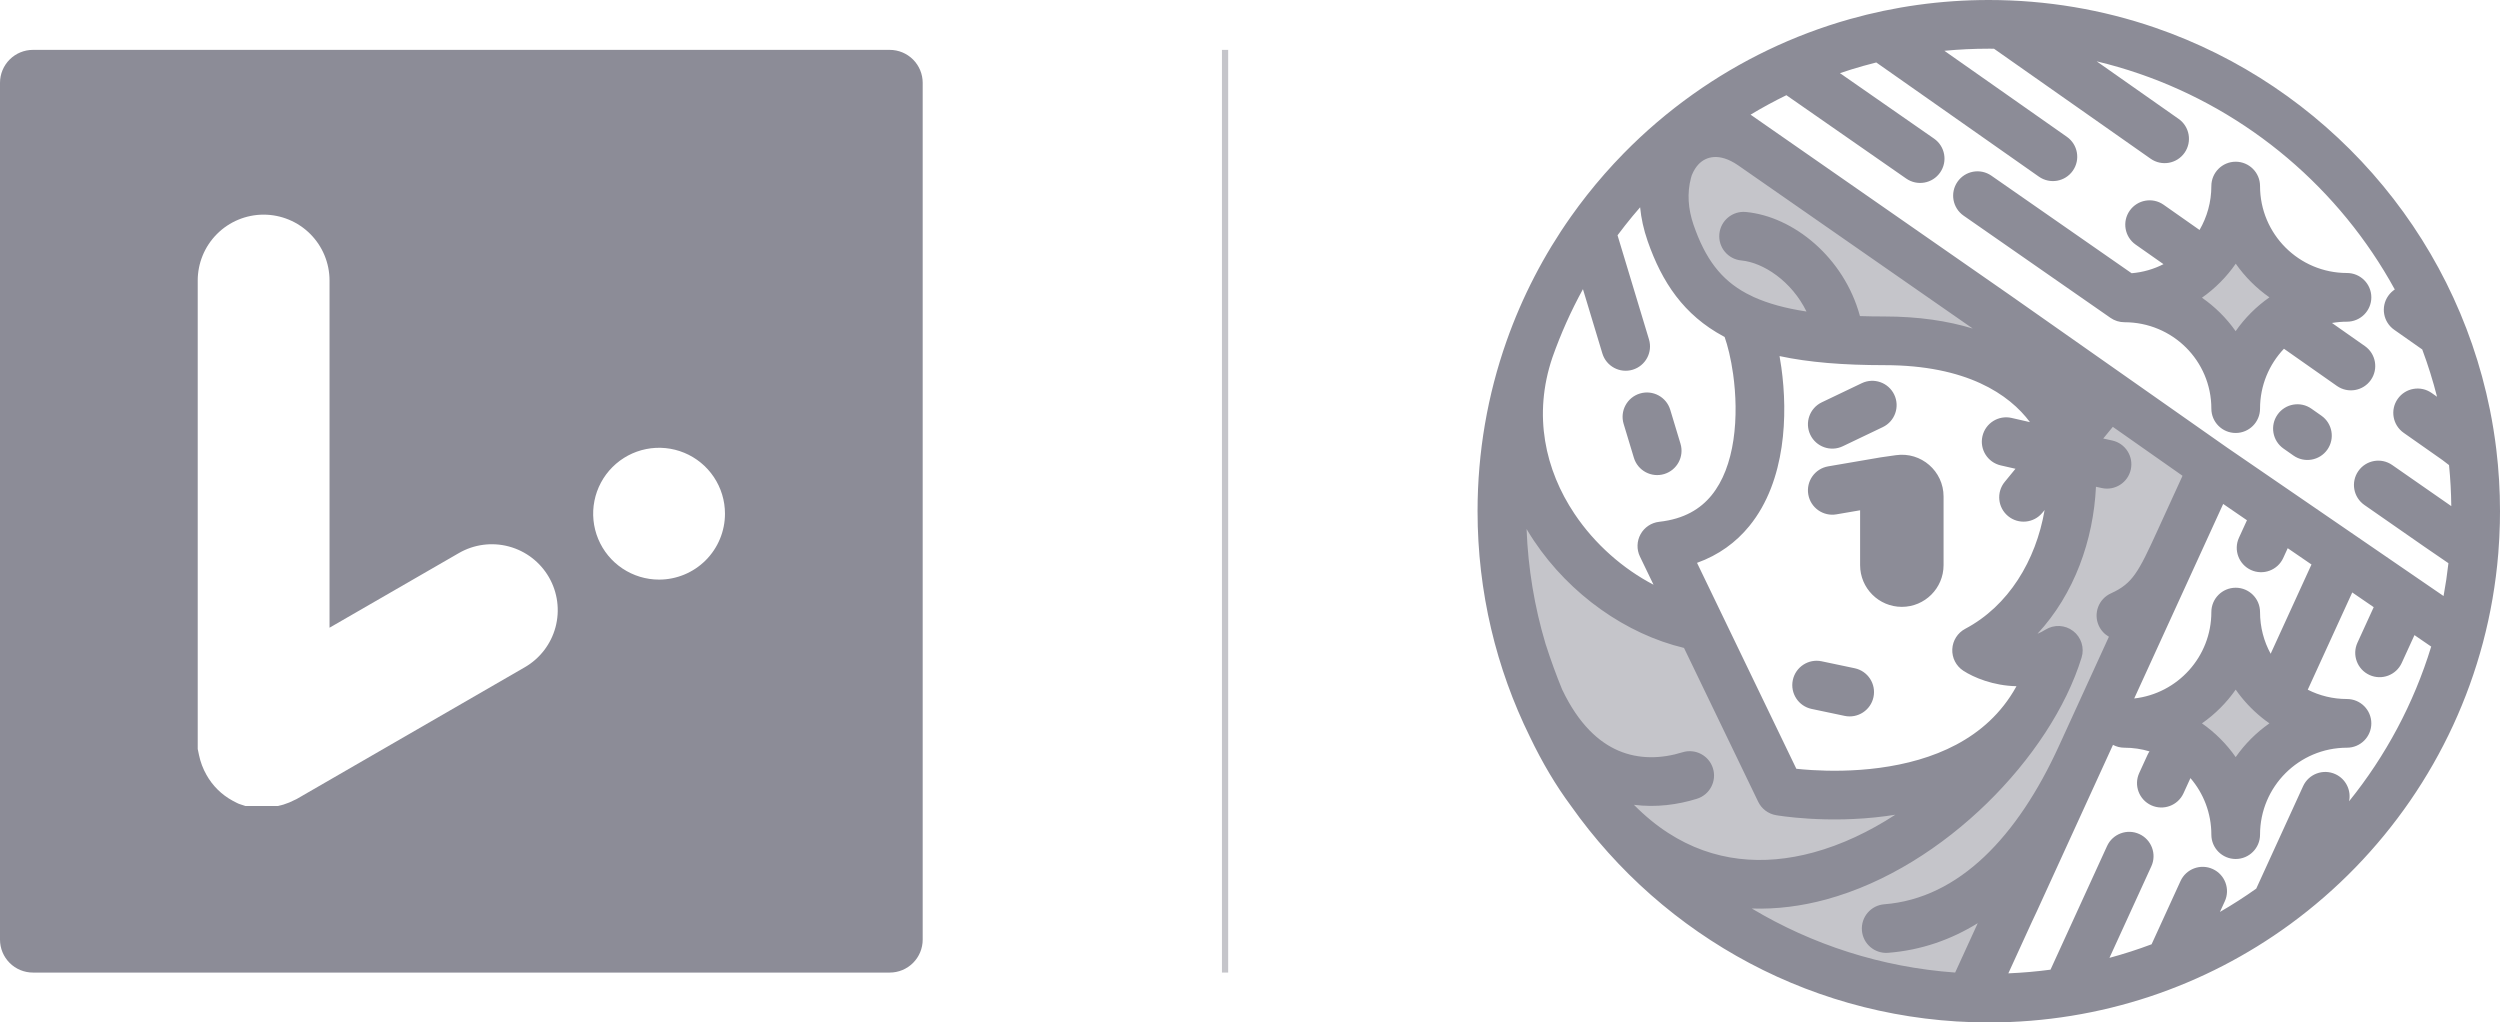 <svg width="401" height="164" viewBox="0 0 401 164" fill="none" xmlns="http://www.w3.org/2000/svg">
<path fill-rule="evenodd" clip-rule="evenodd" d="M264.891 27.333L277.163 20.361L324.299 56.619L277.163 51.32L264.891 27.333ZM365.857 40.721H351.912V54.667H365.857V40.721ZM366.415 108.776H352.469V122.163H366.415V108.776ZM354.701 76.422L334.619 61.361L322.626 103.755L326.809 107.381L320.116 123.279L286.925 128.299L270.469 99.293L243.136 83.674L245.925 107.381L259.592 131.088L295.292 156.191L315.095 158.98L339.082 113.238L354.701 76.422Z" fill="#8C8C97" fill-opacity="0.5"/>
<path fill-rule="evenodd" clip-rule="evenodd" d="M300.955 10.018C300.253 10.194 299.554 10.379 298.86 10.575C297.602 10.929 296.358 11.315 295.127 11.733L310.222 22.234C311.992 23.466 312.429 25.899 311.197 27.669C309.966 29.44 307.532 29.876 305.762 28.645L286.536 15.27C284.571 16.227 282.655 17.269 280.792 18.391L283.217 20.079C283.291 20.129 283.364 20.18 283.437 20.232L322.485 47.397L322.499 47.407L357.206 71.779L367.483 78.827C367.523 78.853 367.562 78.88 367.6 78.907L387.814 92.769C387.853 92.795 387.892 92.822 387.93 92.849L391.947 95.603C392.268 93.868 392.529 92.111 392.728 90.335L389.038 87.808L389.014 87.792L379.249 80.999C377.479 79.767 377.042 77.334 378.274 75.563C379.506 73.793 381.939 73.356 383.709 74.588L393.186 81.181C393.162 78.962 393.041 76.768 392.826 74.602L391.787 73.805L385.545 69.421C383.78 68.182 383.354 65.746 384.593 63.982C385.833 62.217 388.268 61.791 390.033 63.03L390.902 63.641C390.243 61.052 389.448 58.518 388.525 56.046C388.472 56.012 388.419 55.977 388.366 55.94L384.026 52.892C382.261 51.653 381.835 49.218 383.074 47.453C383.366 47.037 383.725 46.695 384.125 46.432C375.315 30.336 360.708 17.858 343.112 11.815C340.889 11.051 338.618 10.39 336.304 9.837L349.449 19.068C351.214 20.308 351.64 22.743 350.4 24.508C349.161 26.273 346.726 26.699 344.961 25.459L319.834 7.814C319.556 7.811 319.278 7.81 319 7.81C316.597 7.81 314.221 7.924 311.878 8.147L331.529 21.946C333.294 23.186 333.72 25.621 332.48 27.386C331.241 29.151 328.806 29.577 327.041 28.337L300.998 10.049C300.983 10.039 300.969 10.029 300.955 10.018ZM400.733 88.661C400.859 87.092 400.941 85.51 400.978 83.917C400.993 83.28 401 82.641 401 82C401 78.633 400.797 75.311 400.402 72.048C400.144 69.919 399.805 67.815 399.387 65.739C393.612 37.041 372.867 13.777 345.649 4.429C337.289 1.557 328.322 0 319 0C311.292 0 303.826 1.065 296.745 3.057C287.607 5.628 279.118 9.742 271.576 15.097C271.563 15.107 271.549 15.116 271.536 15.126C267.554 17.956 263.838 21.133 260.429 24.612C258.341 26.742 256.369 28.986 254.522 31.334C253.649 32.443 252.804 33.575 251.989 34.729C251.973 34.75 251.958 34.772 251.943 34.794C247.645 40.889 244.156 47.597 241.634 54.761C241.633 54.763 241.632 54.765 241.632 54.767C238.632 63.289 237 72.455 237 82C237 94.98 240.016 107.255 245.385 118.163C247.397 122.367 249.598 126.047 251.962 129.234C266.808 150.265 291.3 164 319 164C337.048 164 353.732 158.17 367.274 148.291C367.31 148.266 367.345 148.24 367.38 148.214C382.299 137.294 393.389 121.453 398.263 103.083C399.487 98.47 400.319 93.699 400.721 88.809C400.726 88.76 400.73 88.711 400.733 88.661ZM376.791 128.528C382.651 121.259 387.168 112.862 389.964 103.713L387.28 101.872L385.236 106.34C384.339 108.301 382.022 109.163 380.061 108.266C378.1 107.369 377.237 105.052 378.135 103.091L380.743 97.389L377.3 95.028L370.164 110.627C372.053 111.584 374.189 112.122 376.456 112.122C378.612 112.122 380.361 113.871 380.361 116.027C380.361 118.184 378.612 119.932 376.456 119.932C368.754 119.932 362.51 126.176 362.51 133.878C362.51 136.034 360.762 137.782 358.605 137.782C356.449 137.782 354.701 136.034 354.701 133.878C354.701 130.414 353.438 127.244 351.347 124.806L350.233 127.242C349.336 129.203 347.019 130.065 345.058 129.168C343.097 128.271 342.234 125.954 343.131 123.993L344.456 121.097C344.549 120.893 344.658 120.701 344.78 120.521C343.505 120.138 342.154 119.932 340.755 119.932C340.093 119.932 339.469 119.767 338.923 119.476L326.735 146.12C326.732 146.126 326.729 146.133 326.726 146.139C326.724 146.144 326.721 146.15 326.719 146.155L325.898 147.903L325.882 147.938L322.137 156.125C324.42 156.03 326.677 155.832 328.902 155.535L337.972 135.707C338.869 133.746 341.186 132.884 343.147 133.781C345.108 134.678 345.971 136.995 345.074 138.956L338.357 153.64C340.656 153.02 342.911 152.293 345.116 151.463L349.755 141.322C350.652 139.361 352.969 138.498 354.93 139.395C356.892 140.292 357.754 142.609 356.857 144.57L356.077 146.276C358.079 145.118 360.022 143.87 361.9 142.537L369.418 126.1C370.316 124.139 372.633 123.277 374.594 124.174C376.286 124.948 377.161 126.78 376.791 128.528ZM313.607 155.997L317.231 148.077C312.971 150.708 308.19 152.413 302.85 152.832C300.7 153 298.82 151.394 298.651 149.244C298.483 147.094 300.089 145.215 302.239 145.046C314.271 144.102 323.64 134.111 330.231 119.702L338.269 102.131C337.574 101.737 336.993 101.126 336.639 100.342C335.751 98.377 336.625 96.064 338.59 95.176C340.466 94.329 341.498 93.434 342.437 92.12C343.531 90.59 344.502 88.505 346.129 84.948L350.078 76.316L338.897 68.465L337.36 70.339L338.802 70.655C340.909 71.117 342.242 73.199 341.78 75.305C341.318 77.412 339.236 78.745 337.13 78.284L336.192 78.078C335.786 86.653 332.704 95.303 326.813 101.653C327.239 101.481 327.665 101.265 328.087 101.002C329.47 100.138 331.244 100.223 332.536 101.217C333.829 102.211 334.368 103.903 333.889 105.461C331.42 113.484 325.853 121.869 318.714 128.836C311.561 135.818 302.55 141.651 292.921 144.27C289.023 145.33 285.009 145.864 280.987 145.725C290.653 151.504 301.744 155.145 313.607 155.997ZM262.083 129.093C263.874 130.906 265.706 132.392 267.555 133.59C274.835 138.308 282.89 138.905 290.872 136.734C295.38 135.508 299.834 133.4 304.01 130.682C303.503 130.764 303 130.839 302.505 130.905C297.725 131.545 293.347 131.508 290.175 131.315C288.583 131.219 287.28 131.082 286.363 130.968C285.904 130.91 285.541 130.859 285.286 130.82C285.158 130.801 285.057 130.784 284.985 130.773C284.949 130.767 284.919 130.762 284.898 130.758L284.87 130.753L284.857 130.751C284.856 130.751 284.854 130.75 285.531 126.905L284.854 130.75C283.616 130.533 282.559 129.733 282.013 128.601L270.113 103.926C260.876 101.73 251.839 95.397 246.055 86.751C245.641 86.133 245.244 85.502 244.864 84.858C245.104 91.212 246.144 97.361 247.885 103.207C248.729 105.841 249.622 108.292 250.557 110.57C253.241 116.234 256.509 119.07 259.569 120.391C262.874 121.818 266.484 121.716 269.87 120.665C271.929 120.026 274.117 121.178 274.757 123.237C275.396 125.297 274.244 127.485 272.185 128.124C269.1 129.081 265.633 129.546 262.083 129.093ZM249.006 57.337C245.862 66.614 247.851 75.391 252.546 82.409C255.822 87.306 260.36 91.251 265.226 93.791L263.048 89.274C262.497 88.133 262.535 86.796 263.148 85.688C263.761 84.579 264.874 83.837 266.133 83.697C270.176 83.248 272.77 81.608 274.531 79.451C276.374 77.195 277.514 74.108 278.043 70.559C278.568 67.03 278.452 63.292 277.994 60.012C277.644 57.504 277.119 55.437 276.629 54.047C276.574 54.018 276.519 53.988 276.464 53.959C270.087 50.539 266.574 45.272 264.277 38.654C263.642 36.823 263.243 35.006 263.075 33.248C262.246 34.198 261.44 35.17 260.659 36.163C260.25 36.683 259.847 37.209 259.452 37.74L264.495 54.434C265.119 56.498 263.951 58.678 261.886 59.301C259.822 59.925 257.643 58.757 257.019 56.692L253.904 46.379C251.989 49.87 250.347 53.532 249.006 57.337ZM271.655 36.094C270.76 33.515 270.591 30.945 271.234 28.538C271.271 28.403 271.31 28.267 271.352 28.131C271.662 27.345 272.069 26.732 272.494 26.3C273.624 25.152 275.726 24.424 278.766 26.496L316.431 52.699C312.443 51.484 307.75 50.762 302.265 50.762C300.89 50.762 299.582 50.741 298.336 50.7C295.792 41.301 287.664 34.715 280.037 34.002C277.89 33.801 275.986 35.379 275.786 37.526C275.585 39.674 277.163 41.577 279.31 41.778C282.854 42.109 287.401 45.132 289.76 49.969C286.294 49.442 283.545 48.661 281.327 47.655C281.305 47.645 281.284 47.635 281.262 47.625C280.877 47.449 280.508 47.266 280.155 47.077C276.001 44.849 273.521 41.469 271.655 36.094ZM285.439 57.116C285.546 57.71 285.643 58.317 285.728 58.933C286.264 62.774 286.427 67.282 285.767 71.71C285.11 76.116 283.601 80.693 280.58 84.391C278.452 86.996 275.674 89.039 272.203 90.281L288.133 123.311C288.819 123.385 289.668 123.461 290.648 123.52C293.472 123.691 297.323 123.719 301.468 123.164C309.857 122.041 318.657 118.667 323.367 110.203C323.392 110.158 323.417 110.112 323.442 110.067C319.72 109.993 316.58 108.67 314.915 107.584C313.756 106.828 313.084 105.517 313.147 104.135C313.21 102.754 313.999 101.509 315.221 100.862C322.154 97.192 326.561 89.937 327.954 81.811L327.598 82.245C326.23 83.912 323.77 84.156 322.102 82.788C320.435 81.421 320.191 78.96 321.559 77.293L323.283 75.19L320.919 74.65C318.817 74.17 317.502 72.076 317.983 69.973C318.463 67.871 320.557 66.556 322.659 67.037L325.607 67.711C322.287 63.256 315.453 58.571 302.265 58.571C295.698 58.571 290.143 58.128 285.439 57.116ZM356.599 80.833L353.102 88.478C353.02 88.657 352.939 88.835 352.858 89.011L342.327 112.035C349.289 111.254 354.701 105.347 354.701 98.177C354.701 96.02 356.449 94.272 358.605 94.272C360.762 94.272 362.51 96.02 362.51 98.177C362.51 100.599 363.126 102.877 364.213 104.862L370.762 90.545L366.95 87.931L366.231 89.502C365.334 91.463 363.017 92.325 361.056 91.428C359.095 90.531 358.232 88.214 359.129 86.253L360.412 83.448L356.599 80.833ZM364.017 116.027C363.586 115.727 363.167 115.411 362.761 115.081C361.177 113.797 359.777 112.293 358.606 110.615C357.135 112.722 355.301 114.556 353.194 116.027C355.301 117.498 357.135 119.332 358.605 121.438C360.076 119.332 361.91 117.498 364.017 116.027ZM358.605 25.939C360.762 25.939 362.51 27.687 362.51 29.843C362.51 37.545 368.754 43.789 376.456 43.789C378.612 43.789 380.361 45.537 380.361 47.694C380.361 49.85 378.612 51.599 376.456 51.599C375.635 51.599 374.831 51.669 374.049 51.806L379.329 55.513C381.094 56.753 381.52 59.188 380.28 60.953C379.041 62.718 376.606 63.144 374.841 61.904L366.346 55.939C363.969 58.44 362.51 61.822 362.51 65.544C362.51 67.701 360.762 69.449 358.605 69.449C356.449 69.449 354.701 67.701 354.701 65.544C354.701 57.867 348.482 51.685 340.755 51.685C339.958 51.685 339.18 51.441 338.525 50.985L337.024 49.941L337.023 49.94L334.49 48.179L334.49 48.179L314.96 34.592C313.189 33.36 312.753 30.927 313.984 29.156C315.216 27.386 317.649 26.949 319.42 28.181L338.949 41.767L338.95 41.768L341.482 43.529L341.483 43.53L341.911 43.827C343.736 43.675 345.464 43.166 347.025 42.371L342.555 39.232C340.79 37.993 340.364 35.557 341.604 33.793C342.843 32.028 345.279 31.602 347.043 32.841L352.807 36.889C354.01 34.816 354.701 32.408 354.701 29.843C354.701 27.687 356.449 25.939 358.605 25.939ZM358.615 42.296C357.143 44.418 355.306 46.268 353.194 47.752C355.295 49.209 357.126 51.027 358.596 53.119C360.068 51.007 361.906 49.168 364.017 47.694C361.915 46.226 360.084 44.397 358.615 42.296ZM303.836 63.302C304.766 65.247 303.943 67.579 301.998 68.509L295.583 71.577C293.637 72.507 291.306 71.685 290.375 69.739C289.445 67.794 290.268 65.462 292.213 64.532L298.628 61.464C300.574 60.533 302.905 61.356 303.836 63.302ZM263.04 63.121C265.105 62.498 267.284 63.666 267.907 65.73L269.55 71.169C270.174 73.233 269.006 75.412 266.941 76.036C264.877 76.659 262.698 75.491 262.074 73.427L260.431 67.988C259.808 65.924 260.976 63.745 263.04 63.121ZM365.314 66.505C366.553 64.74 368.989 64.314 370.753 65.553L372.356 66.679C374.121 67.918 374.547 70.354 373.307 72.118C372.068 73.883 369.633 74.309 367.868 73.07L366.265 71.945C364.501 70.705 364.075 68.27 365.314 66.505ZM304.108 73.011C308.14 72.435 311.748 75.564 311.748 79.638V90.646C311.748 94.343 308.751 97.34 305.054 97.34C301.358 97.34 298.361 94.343 298.361 90.646V81.85L294.558 82.502C292.432 82.866 290.414 81.438 290.049 79.313C289.685 77.187 291.113 75.169 293.238 74.804L301.606 73.37C301.641 73.364 301.677 73.358 301.713 73.353L304.108 73.011ZM287.567 109.087C288.011 106.976 290.082 105.626 292.192 106.07L297.491 107.186C299.602 107.63 300.952 109.701 300.508 111.811C300.064 113.921 297.993 115.272 295.883 114.828L290.583 113.712C288.473 113.268 287.122 111.197 287.567 109.087Z" fill="#8C8C97"/>
<path d="M142.714 8H5.286C3.884 8 2.539 8.557 1.548 9.548C0.557 10.539 0 11.884 0 13.286L0 150.714C0 152.116 0.557 153.461 1.548 154.452C2.539 155.443 3.884 156 5.286 156H142.714C144.116 156 145.461 155.443 146.452 154.452C147.443 153.461 148 152.116 148 150.714V13.286C148 11.884 147.443 10.539 146.452 9.548C145.461 8.557 144.116 8 142.714 8ZM84.175 107.028L47.571 128.171L46.382 128.726L45.431 129.069L44.559 129.281H44.321H43.554H43.079H42.418H41.387H40.832H40.383H39.828H39.352L38.876 129.122L38.321 128.937L38.031 128.805L37.317 128.435C35.551 127.479 34.093 126.04 33.115 124.286C32.558 123.305 32.157 122.244 31.926 121.141L31.714 120.136V119.846C31.701 119.608 31.701 119.37 31.714 119.132V45C31.714 42.196 32.828 39.507 34.811 37.525C36.793 35.542 39.482 34.429 42.286 34.429C45.089 34.429 47.778 35.542 49.761 37.525C51.743 39.507 52.857 42.196 52.857 45V100.685L73.604 88.713C76.032 87.311 78.918 86.931 81.627 87.657C84.336 88.384 86.645 90.156 88.047 92.585C89.449 95.013 89.828 97.9 89.102 100.608C88.376 103.317 86.604 105.626 84.175 107.028ZM105.714 92.968C103.623 92.968 101.58 92.348 99.841 91.186C98.103 90.025 96.748 88.374 95.948 86.442C95.147 84.51 94.938 82.385 95.346 80.334C95.754 78.283 96.761 76.4 98.239 74.921C99.718 73.443 101.601 72.436 103.652 72.028C105.703 71.62 107.828 71.83 109.76 72.63C111.691 73.43 113.343 74.785 114.504 76.523C115.666 78.262 116.286 80.306 116.286 82.396C116.286 85.2 115.172 87.889 113.189 89.872C111.207 91.854 108.518 92.968 105.714 92.968Z" fill="#8C8C97"/>
<rect x="196" y="8" width="1" height="148" fill="#8C8C97" fill-opacity="0.5"/>
</svg>
